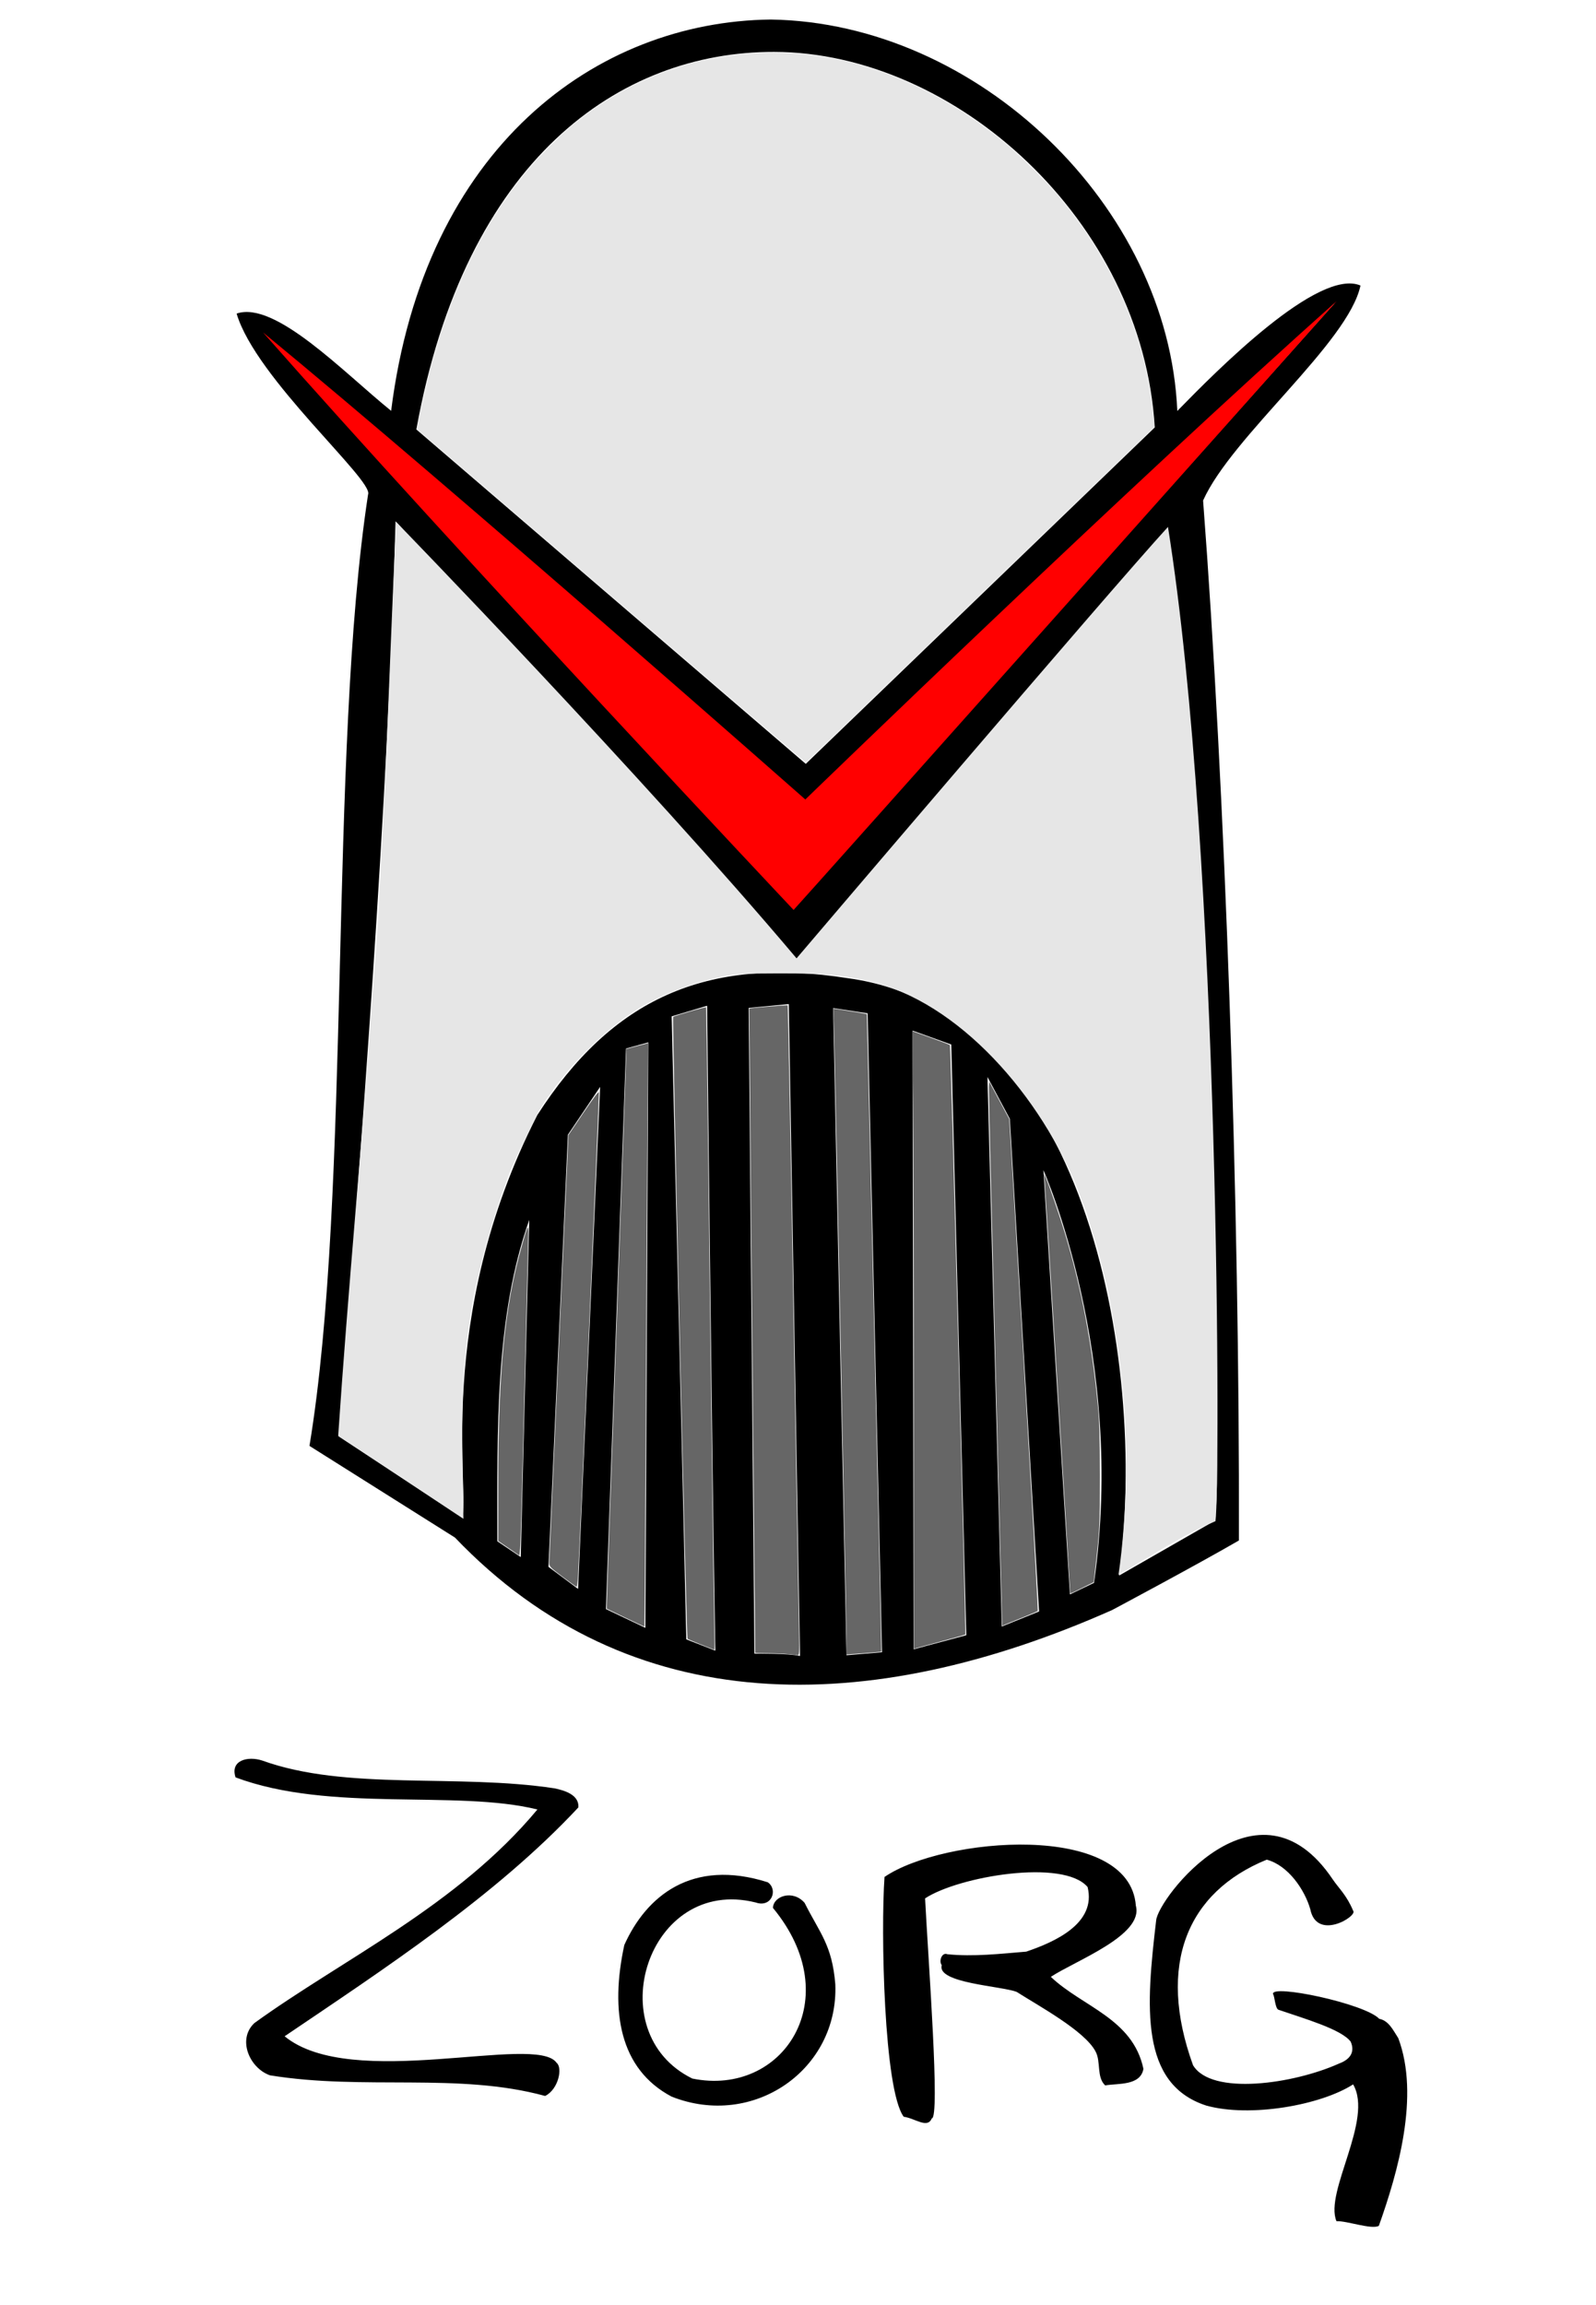 <?xml version="1.0" encoding="UTF-8" standalone="no"?>
<svg
   xmlns:dc="http://purl.org/dc/elements/1.1/"
   xmlns:cc="http://creativecommons.org/ns#"
   xmlns:rdf="http://www.w3.org/1999/02/22-rdf-syntax-ns#"
   xmlns:svg="http://www.w3.org/2000/svg"
   xmlns="http://www.w3.org/2000/svg"
   xmlns:sodipodi="http://sodipodi.sourceforge.net/DTD/sodipodi-0.dtd"
   xmlns:inkscape="http://www.inkscape.org/namespaces/inkscape"
   width="832pt"
   height="1201pt"
   viewBox="0 0 832 1201"
   version="1.1"
   id="svg2"
   inkscape:version="0.48.5 r10040"
   sodipodi:docname="zorg.svg">
  <defs
     id="defs1080" />
  <sodipodi:namedview
     pagecolor="#ffffff"
     bordercolor="#666666"
     borderopacity="1"
     objecttolerance="10"
     gridtolerance="10"
     guidetolerance="10"
     inkscape:pageopacity="0"
     inkscape:pageshadow="2"
     inkscape:window-width="1839"
     inkscape:window-height="1056"
     id="namedview1078"
     showgrid="false"
     inkscape:zoom="0.25000001"
     inkscape:cx="813.96475"
     inkscape:cy="657.99252"
     inkscape:window-x="81"
     inkscape:window-y="24"
     inkscape:window-maximized="1"
     inkscape:current-layer="svg2"
     showguides="true"
     inkscape:guide-bbox="true" />
  <path
     id="path146"
     transform="scale(0.8,0.8)"
     d="M 502.188,12.719 C 388.581,14.063 276.485,95.778 254.875,267.594 224.456,243.085 179.254,195.57 154.188,204.25 c 12.328,42.101 89.683,108.804 85.656,117.84 -25.855,169.161 -10.68,453.296 -38.188,619.691 l 94.802,59.702 c 114.116,119.294 269.218,117.78 428.23,47.205 0,0 54.267,-28.892 82.625,-45.309 0.597,-221.092 -9.139,-490.789 -23.344,-677.373 18.736,-41.872 94.731,-102.777 102.563,-140.037 -27.431,-11.562 -93.389,55.094 -119.375,81.719 C 761.531,134.273 637.176,14.753 502.188,12.719 z m 2.281,21.094 c 117.821,0.196 240.005,109.871 248,244.594 l -227.406,219.125 -253.75,-217.812 C 303.065,103.651 403.723,33.645 504.469,33.812 z M 869.812,197.344 517.344,591.5 186,230.375 524.625,521.844 z M 257.75,339.531 519.125,624.625 760.75,345.523 c 5.95,95.97 42.444,642.4 29.562,645.727 L 729.25,1026.219 C 748.513,881.712 705.171,657.838 552.781,637.188 459.706,622.533 398.62,650.91 350.094,726.344 281.94,859.809 306.878,974.503 301.031,988.375 l -80.346,-52.81 C 235.991,738.716 252.723,526.474 257.75,339.531 z M 521.312,1078.625 c -6.951,-1.793 -29.719,-1.531 -29.719,-1.531 l -3.719,-420.594 26.125,-2.5 z M 460.781,655.094 c 0,0 3.083,291.435 5.344,420.062 L 447.219,1067.781 437.688,662 z M 565.375,660 l 9.375,416.188 -23.156,1.938 -8.688,-421.531 z m 29.312,11.281 25.188,9.062 9.781,384.75 -34.344,9.187 -0.625,-403 z m -172.25,7.656 -1.875,381.344 -25.719,-12.219 13.094,-365.125 z m 221.031,22.562 14.571,27.257 19.061,320.863 -24.32,9.817 z m -252.406,6.438 -14.375,327 -19.281,-14.375 12.656,-281.469 z m 321.833,323.058 -15.696,7.514 -17.262,-276.314 c 0,0 54.075,121.281 32.958,268.8 z M 344.875,794.594 l -5.531,219.594 -15.25,-10.28 C 324.035,929.845 322.616,857.691 344.875,794.594 z M 153.5,1157.688 c 61.856,23.111 143.755,7.862 196.688,20.906 -52.286,62.831 -126.968,97.517 -184.469,139.156 -11.312,10.713 -2.994,29.4 10.219,34 61.556,9.995 122.73,-2.025 179.281,13.437 8.546,-4.133 11.643,-18.278 7.438,-21.625 -13.294,-19.112 -133.557,18.655 -177.188,-17.25 63.816,-43.189 137.847,-91.546 191.406,-149.062 0.662,-8.238 -9.119,-11.113 -15.594,-12.438 -63.417,-9.631 -135.452,1.698 -190.312,-18.062 -9.582,-3.177 -21.181,-0.123 -17.469,10.938 z m 599.875,93.219 c -6.603,55.91 -10.793,106.422 32.625,120.531 28.557,7.97 74.677,-0.215 95.729,-13.789 13.433,22.973 -18.866,70.132 -10.854,89.101 6.764,-0.31 22.92,5.638 27.625,3.031 12.288,-34.55 26.811,-84.561 12.656,-122.25 -3.2,-4.862 -6.069,-11.381 -12.406,-12.594 -9.594,-10.024 -70.849,-22.813 -69.188,-16.125 1.113,1.75 1.375,9.529 3.562,10.242 16.76,5.759 41.024,12.695 47.031,20.79 2.975,6.838 -0.485,11.634 -7.606,14.239 -29.548,13.316 -83.156,21.083 -95.144,1.073 -23.734,-65.572 -3.727,-112.781 48.031,-133.875 14.115,3.77 24.788,19.755 28.375,32.25 4.191,21.102 31.141,4.458 27.938,1.031 -4.293,-10.225 -9.189,-14.392 -13.281,-20.406 -48.848,-72.775 -114.075,12.6 -115.094,26.75 z m -177,-28.375 c -2.487,34.918 -0.472,138.743 12.5,156.188 7.462,1.01 15.503,7.974 18.281,1.094 5.563,0.05 -2.187,-101.418 -4.344,-143.312 21.757,-14.346 90.258,-26.017 105.906,-7.375 5.862,23.75 -21.587,35.825 -40,42.062 -17.038,1.4 -34.356,3.413 -51.406,1.688 -3.525,-1.512 -5.75,4.537 -3.625,7.125 -3.508,11.746 39.197,13.559 48.875,17.438 14.19,9.068 44.149,25.242 51.281,38.688 3.7,6.7 0.537,16.712 6.312,22.188 8.225,-1.45 22.975,0.381 24.938,-10.781 -6.968,-32.886 -39.824,-40.383 -60.344,-59.937 16.208,-10.637 60.63,-27.08 55.406,-46.313 -4.09,-54.936 -125.751,-44.783 -163.781,-18.75 z m -169.562,44.344 c -9.322,43.13 -3.156,80.759 30.844,98.75 53.317,21.1 108.869,-17.588 106.656,-73.188 -2.09,-25.637 -10.092,-33.253 -20,-53 -7.525,-8.75 -20.281,-4.612 -20.656,3.25 48.94,59.082 6.665,123.291 -52.531,111.156 -61.245,-30.099 -28.924,-132.166 41.25,-114.688 10.631,3.707 14.716,-8.557 7.906,-13.156 -49.568,-15.726 -79.233,9.175 -93.469,40.875 z"
     inkscape:connector-curvature="0"
     sodipodi:nodetypes="ccccccccccccscccsccccccccccccccccccccccccccccccccccccccccccccccccccccccccccccccccccccccccccccccccccccccccccccccccccccccccccccccc" />
  <path
     style="fill:#ff0000"
     d="m 171.408,216.53 c 126.068,103.715 353.37,304.199 353.37,304.199 0,0 211.89,-205.256 346.203,-324.554 0,0 -353.365,396.385 -353.857,396.518 0,0 -220.742,-234.365 -345.717,-376.163 z"
     id="path4369"
     inkscape:connector-curvature="0"
     transform="scale(0.8,0.8)"
     sodipodi:nodetypes="ccccc" />
  <path
     style="fill:#e6e6e6;fill-opacity:1"
     d="m 398.614,388.608 c -69.415,-59.572 -126.4,-108.493 -126.633,-108.713 -0.854,-0.804 6.431,-33.449 10.934,-49.001 14.566,-50.302 35.576,-91.014 63.866,-123.75 5.598,-6.478 19.336,-20.045 25.374,-25.06 19.078,-15.843 39.735,-27.784 62,-35.842 33.946,-12.285 71.767,-15.295 107.25,-8.535 40.251,7.668 79.048,26.703 114.718,56.285 8.319,6.899 25.978,24.456 33.093,32.903 36.986,43.904 58.225,93.887 62.693,147.537 l 0.315,3.787 -113.334,109.213 C 576.557,447.498 525.392,496.706 525.19,496.782 524.988,496.859 468.029,448.18 398.614,388.608 z"
     id="path2983"
     inkscape:connector-curvature="0"
     transform="scale(0.8,0.8)" />
  <path
     style="fill:#e6e6e6;fill-opacity:1"
     d="m 731.164,901 c -2.231,-22.028 -5.717,-43.868 -10.469,-65.5 -3.563,-16 -9.505,-36.438 -15.013,-51.637 -22.814,-64.465 -76.411,-127.305 -133.833,-143.316 -20.89,-5.458 -31.74,-6.553 -64.599,-6.518 -21.149,0.023 -28.317,0.384 -35.5,1.791 -19.517,4.126 -38.715,11.048 -55,20.785 -23.649,14.282 -50.225,41.48 -65.714,67.251 -6.642,13.959 -14.121,27.902 -19.294,41.144 -10.656,28.13 -19.264,58.819 -24.427,87 -8.38,49.762 -5.871,88.798 -5.359,137.25 -27.404,-18.205 -81.589,-54.031 -81.589,-54.031 6.325,-94.059 15.558,-190.918 21.456,-274.467 0.284,-3.986 0.72,-10.286 0.969,-14 7.864,-99.641 10.397,-203.59 15.288,-306.844 0,0 160.335,164.992 260.982,284.298 0,0 202.11,-237.355 242.024,-281.009 34.287,214.974 34.083,627.157 30.947,647.608 -22.757,9.681 -42.527,23.134 -63.185,34.969 5.745,-39.076 6.45,-89.64 2.316,-124.774 z"
     id="path2991"
     inkscape:connector-curvature="0"
     transform="scale(0.8,0.8)"
     sodipodi:nodetypes="ccccsccccccccccccccc" />
  <path
     style="fill:#666666;fill-opacity:1"
     d="m 331.548,1008.43 -6.894,-4.742 0,-35.14 c 0,-75.771 4.123,-117.555 15.56,-157.686 4.19,-14.703 4.316,-14.749 3.908,-1.414 -0.196,6.417 -1.325,52.715 -2.509,102.884 -1.184,50.169 -2.381,93.382 -2.661,96.028 l -0.509,4.811 -6.894,-4.742 z"
     id="path3041"
     inkscape:connector-curvature="0"
     transform="scale(0.8,0.8)" />
  <path
     style="fill:#666666;fill-opacity:1"
     d="m 366.58,1027.013 c -8.144,-6.126 -8.632,-6.633 -8.642,-8.968 -0.006,-1.361 2.798,-64.629 6.23,-140.596 l 6.24,-138.121 9.826,-14.586 c 6.948,-10.313 9.888,-14.158 10.039,-13.126 0.235,1.615 -13.05,308.679 -13.709,316.858 -0.227,2.82 -0.624,5.105 -0.883,5.079 -0.259,-0.026 -4.354,-2.97 -9.102,-6.541 l 0,0 z"
     id="path3043"
     inkscape:connector-curvature="0"
     transform="scale(0.8,0.8)" />
  <path
     style="fill:#666666;fill-opacity:1"
     d="m 407.562,1053.685 -12.198,-5.873 0.003,-2.686 c 0.002,-1.477 2.864,-82.235 6.362,-179.462 3.497,-97.227 6.36,-178.053 6.361,-179.613 l 0.002,-2.837 7.09,-1.869 7.09,-1.869 -0.406,55.971 c -0.223,30.784 -0.706,116.24 -1.074,189.903 -0.368,73.662 -0.751,133.994 -0.851,134.07 -0.101,0.076 -5.672,-2.504 -12.38,-5.734 z"
     id="path3045"
     inkscape:connector-curvature="0"
     transform="scale(0.8,0.8)" />
  <path
     style="fill:#666666;fill-opacity:1"
     d="m 456.747,1071.163 c -4.547,-1.816 -8.476,-3.51 -8.731,-3.765 -0.729,-0.729 -10.072,-404.619 -9.371,-405.087 1.124,-0.751 21.084,-6.521 21.414,-6.19 0.178,0.178 0.807,41.989 1.398,92.913 1.544,133.031 3.741,301.744 4.132,317.273 0.115,4.57 0.033,8.275 -0.183,8.234 -0.216,-0.041 -4.112,-1.56 -8.659,-3.376 l 0,0 z"
     id="path3047"
     inkscape:connector-curvature="0"
     transform="scale(0.8,0.8)" />
  <path
     style="fill:#666666;fill-opacity:1"
     d="m 513.451,1077.417 c -2.528,-0.284 -8.335,-0.554 -12.905,-0.599 -4.57,-0.045 -8.345,-0.162 -8.39,-0.26 -0.101,-0.218 -3.974,-419.446 -3.877,-419.606 0.235,-0.388 24.637,-2.423 24.977,-2.083 0.23,0.23 1.932,88.801 3.782,196.823 1.85,108.023 3.484,203.167 3.632,211.431 0.263,14.778 0.244,15.024 -1.178,14.918 -0.795,-0.059 -3.514,-0.34 -6.042,-0.625 z"
     id="path3049"
     inkscape:connector-curvature="0"
     transform="scale(0.8,0.8)" />
  <path
     style="fill:#666666;fill-opacity:1"
     d="m 551.635,1070.156 c 0,-9.624 -7.55,-380.182 -8.13,-399.001 l -0.437,-14.197 10.796,1.676 c 5.938,0.922 10.88,1.76 10.983,1.863 0.171,0.171 9.416,404.872 9.416,412.166 l 0,3.161 -4.773,0.43 c -2.625,0.236 -7.716,0.646 -11.314,0.91 l -6.541,0.48 0,-7.489 0,0 z"
     id="path3051"
     inkscape:connector-curvature="0"
     transform="scale(0.8,0.8)" />
  <path
     style="fill:#666666;fill-opacity:1"
     d="m 595.475,916.8 c -3.4e-4,-86.461 -0.211,-176.986 -0.469,-201.166 l -0.468,-43.964 11.959,4.262 c 6.578,2.344 12.202,4.488 12.498,4.763 0.548,0.51 10.543,383.428 10.021,383.949 -0.157,0.157 -7.052,2.099 -15.322,4.314 -8.27,2.215 -15.752,4.257 -16.627,4.536 l -1.591,0.508 -6.2e-4,-157.202 z"
     id="path3053"
     inkscape:connector-curvature="0"
     transform="scale(0.8,0.8)" />
  <path
     style="fill:#666666;fill-opacity:1"
     d="m 648.603,884.872 c -2.465,-95.736 -4.37,-175.482 -4.233,-177.215 l 0.249,-3.15 6.532,12.216 6.532,12.216 9.515,159.933 c 5.233,87.963 9.295,160.147 9.025,160.408 -0.27,0.262 -4.468,2.066 -9.33,4.009 -4.861,1.944 -9.957,4.009 -11.323,4.59 l -2.484,1.057 -4.483,-174.065 0,0 z"
     id="path3055"
     inkscape:connector-curvature="0"
     transform="scale(0.8,0.8)" />
  <path
     style="fill:#666666;fill-opacity:1"
     d="m 697.299,1036.02 c 0,-2.169 -16.028,-260.208 -16.577,-266.876 l -0.378,-4.596 1.1,2.475 c 2.179,4.902 8.98,24.632 12.431,36.062 10.64,35.235 17.654,71.896 21.58,112.784 0.948,9.874 1.23,20.022 1.256,45.255 0.034,32.376 -0.111,35.348 -2.885,59.456 l -1.146,9.959 -7.345,3.653 c -4.04,2.009 -7.5,3.653 -7.69,3.653 -0.19,0 -0.345,-0.821 -0.345,-1.825 z"
     id="path3059"
     inkscape:connector-curvature="0"
     transform="scale(0.8,0.8)" />
</svg>
